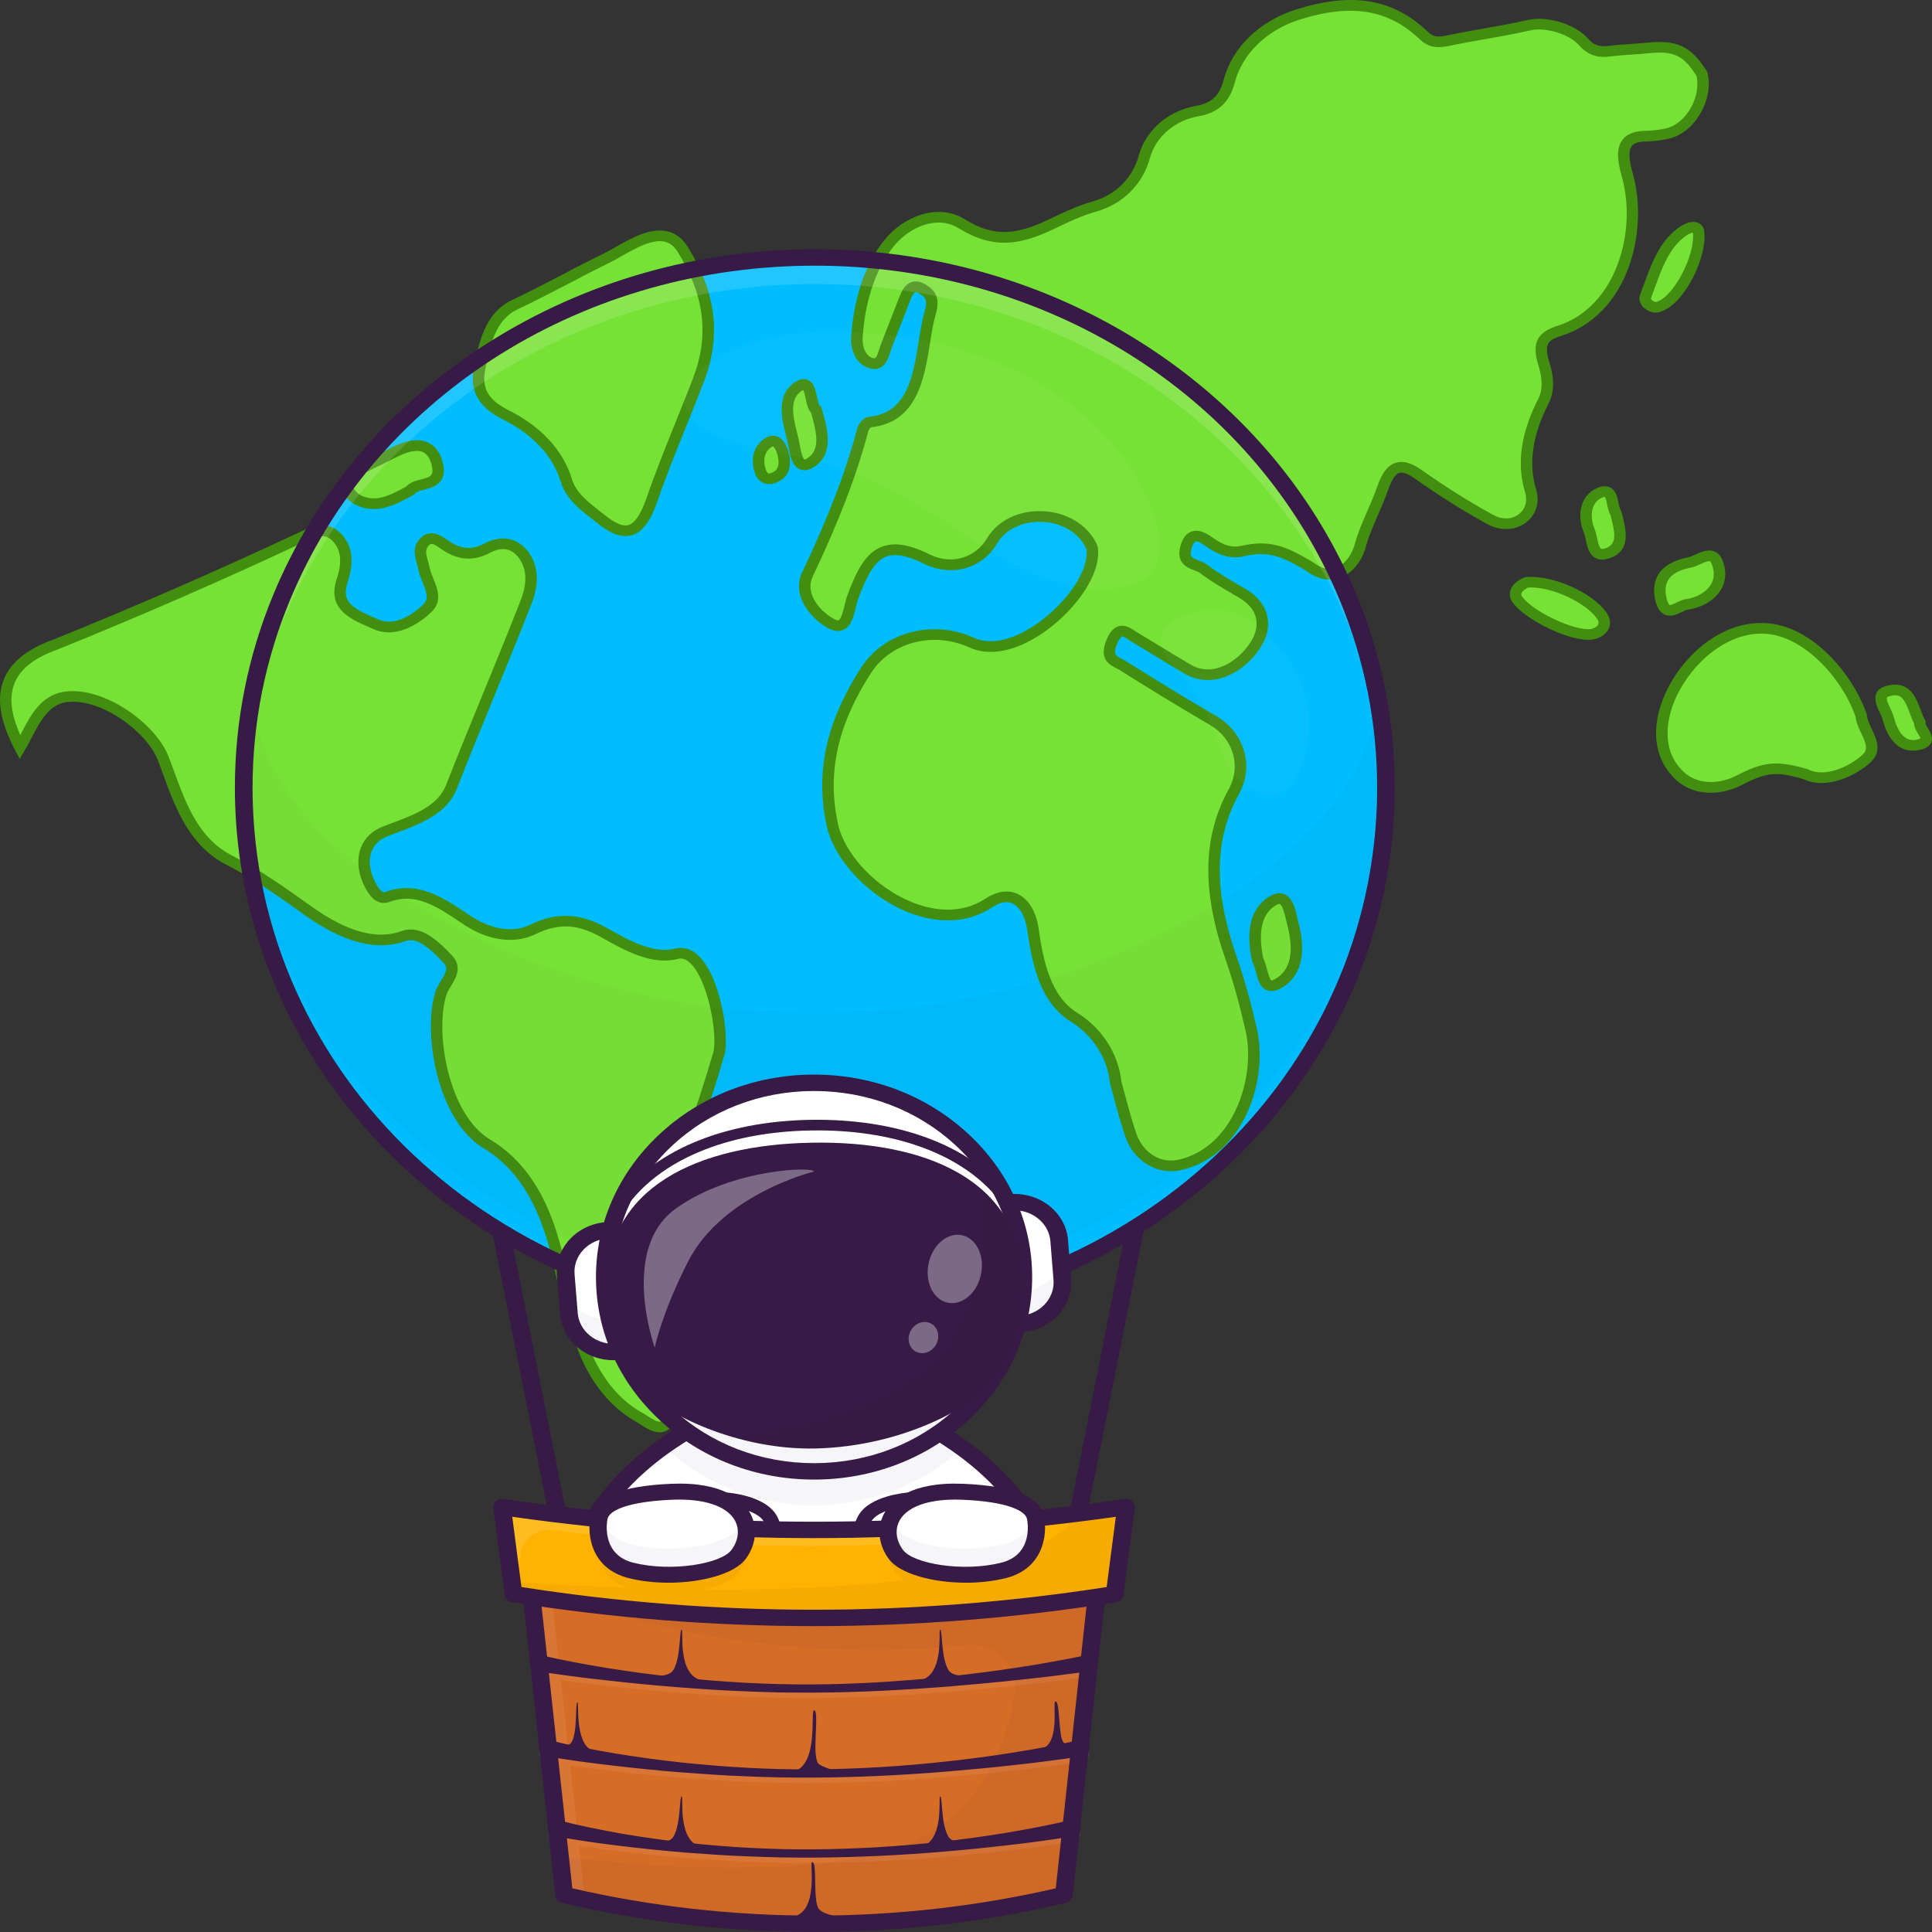 <svg width="110" height="110" viewBox="0 0 110 110" fill="none" xmlns="http://www.w3.org/2000/svg">
<rect x="0" y="0" width="110" height="110" fill="#333333" stroke="none"/>
<path d="M61.051 88.346C61.02 88.346 60.989 88.343 60.959 88.338C60.685 88.291 60.505 88.047 60.556 87.793L65.815 61.442C65.866 61.189 66.128 61.021 66.401 61.068C66.675 61.115 66.855 61.359 66.804 61.613L61.545 87.964C61.5 88.189 61.288 88.346 61.051 88.346Z" fill="#371A45"/>
<path d="M32.076 88.346C31.838 88.346 31.627 88.188 31.582 87.963L26.323 61.612C26.272 61.359 26.452 61.115 26.725 61.068C26.998 61.021 27.261 61.188 27.311 61.442L32.571 87.793C32.622 88.047 32.442 88.29 32.168 88.338C32.137 88.343 32.106 88.346 32.076 88.346Z" fill="#371A45"/>
<path d="M60.136 90.111H32.315C33.126 86.589 35.357 84.088 37.802 82.341C41.737 79.526 46.227 78.67 46.227 78.67C46.227 78.67 50.824 79.547 54.792 82.442C57.181 84.185 59.342 86.658 60.136 90.111Z" fill="white"/>
<path d="M60.759 90.579H31.694L31.824 90.014C32.72 86.123 35.482 82.846 39.814 80.539C43.06 78.81 46.002 78.236 46.125 78.213L46.226 78.193L46.328 78.213C46.451 78.236 49.393 78.81 52.639 80.539C56.97 82.846 59.733 86.123 60.629 90.014L60.759 90.579ZM32.952 89.644H59.5C58.536 86.234 56.07 83.45 52.164 81.363C49.382 79.877 46.767 79.265 46.226 79.149C45.686 79.265 43.07 79.877 40.289 81.363C36.383 83.45 33.917 86.234 32.952 89.644Z" fill="#371A45"/>
<path d="M78.911 44.85C78.911 45.154 78.907 45.46 78.898 45.763C78.378 62.015 64.025 75.041 46.394 75.041C28.766 75.041 14.411 62.015 13.891 45.763C13.881 45.459 13.878 45.154 13.878 44.85C13.878 41.031 14.641 37.38 16.034 34.018C20.666 22.833 32.264 14.856 45.892 14.664C46.058 14.66 46.226 14.66 46.394 14.66C46.562 14.66 46.733 14.66 46.901 14.664C60.531 14.857 72.124 22.835 76.754 34.018C78.147 37.38 78.911 41.032 78.911 44.85Z" fill="#00BDFF"/>
<path d="M63.522 61.62C63.371 60.13 62.475 58.733 61.142 57.909C59.431 56.851 59.042 54.535 58.805 52.872C58.613 51.532 57.705 50.489 56.296 51.414C53.061 53.538 48.368 50.306 47.447 47.208C46.644 43.892 47.492 40.992 49.305 38.173C50.564 36.216 53.212 35.627 55.338 36.593C57.843 37.732 61.75 34.209 62.157 31.909C62.203 31.646 62.234 31.291 62.134 31.082C61.12 28.967 57.647 28.831 56.486 30.794C55.734 32.065 54.18 32.527 52.792 31.84C50.24 30.577 49.437 31.631 48.569 33.957C48.289 34.706 48.286 36.062 47.285 35.486C46.302 34.92 45.459 33.79 45.97 32.715C47.216 30.092 48.376 27.308 49.12 24.482C49.169 24.298 49.367 24.048 49.505 24.034C52.672 23.726 52.34 19.934 52.961 17.821C53.18 17.076 53.013 16.735 52.495 16.44C51.966 16.139 51.721 16.481 51.516 17.004C51.173 17.883 50.837 18.766 50.488 19.641C50.309 20.09 50.244 20.773 49.706 20.699C49.075 20.613 48.751 19.9 48.788 19.252C48.894 17.396 49.423 15.324 50.64 13.823C51.561 12.686 53.34 11.864 54.753 12.737C56.508 13.821 57.875 13.711 59.795 12.795C60.602 12.41 61.469 11.994 62.323 11.755C63.764 11.352 64.794 10.274 65.158 8.914C65.545 7.557 66.722 6.579 68.189 6.32C69.113 6.157 69.71 5.682 69.98 4.647C70.46 2.805 72.027 1.414 73.915 0.823C76.723 -0.057 79.041 0.088 81.076 2.034C81.632 2.566 82.21 2.359 82.753 2.251C84.173 1.967 85.689 1.751 87.036 1.439C88.058 1.202 89.524 1.651 90.184 2.411C90.629 2.923 91.146 2.98 91.657 2.913C92.358 2.82 93.113 2.808 93.776 2.736C95.376 2.565 96.057 2.87 96.899 4.209C97.233 5.521 96.292 7.276 94.968 7.594C94.584 7.687 94.118 7.747 93.677 7.754C92.438 7.773 92.232 8.497 92.647 9.95C93.538 13.068 92.424 17.66 88.841 18.816C87.973 19.097 87.491 19.413 87.897 20.695C88.109 21.365 88.23 22.158 87.874 22.851C87.058 24.44 86.619 26.233 87.146 27.941C87.561 29.284 86.172 30.298 84.87 29.588C83.455 28.818 82.075 27.939 80.759 27.011C79.743 26.293 79.163 26.52 78.732 27.78C78.361 28.867 77.746 29.97 77.462 31.02C77.1 32.357 75.891 33.282 74.568 32.256C73.057 31.363 72.246 31.022 70.686 31.388C70.134 31.517 69.515 31.318 68.981 30.942C68.438 30.559 67.809 30.135 67.524 31.171C67.255 32.148 68.125 32.086 68.516 32.383C69.225 32.922 69.999 33.348 70.741 33.787C72.045 34.558 72.192 35.78 71.343 36.925C70.515 38.042 68.957 38.963 67.516 38.039C66.544 37.466 65.59 36.866 64.622 36.292C64.164 36.02 63.732 35.537 63.313 36.519C62.869 37.559 63.513 37.636 63.937 37.903C65.628 38.964 67.328 40.011 69.058 41.015C70.546 41.879 71.044 43.634 70.255 45.066C68.626 48.021 68.929 51.216 70.09 54.535C70.564 55.893 70.92 57.235 71.24 58.638C71.892 61.422 70.483 65.577 67.17 66.327C65.851 66.601 64.762 65.748 64.383 64.623C64.055 63.654 63.793 62.62 63.522 61.62Z" fill="#77E236"/>
<path d="M1.137 42.549C-0.244 39.909 -0.033 37.842 3.137 36.706C7.822 34.816 12.446 32.798 17 30.667C17.768 30.308 18.556 29.875 19.239 30.661C19.817 31.325 19.777 32.162 19.483 33.047C18.962 34.618 20.218 35.011 21.4 35.544C22.396 35.992 23.491 35.416 24.311 34.653C25.031 33.982 24.295 33.15 24.149 32.406C24.046 31.885 23.724 31.33 24.152 30.871C24.593 30.398 25.046 30.846 25.424 31.089C26.182 31.576 26.904 31.652 27.745 31.208C28.482 30.819 29.271 30.841 29.835 31.629C30.394 32.409 30.307 33.366 29.97 34.235C28.595 37.772 27.049 41.359 25.705 44.8C25.128 46.278 23.358 46.783 21.946 47.33C20.53 47.878 20.494 49.34 21.108 50.443C21.36 50.898 21.641 51.229 22.09 51.06C23.88 50.389 25.375 51.602 26.695 52.455C27.708 53.11 29.099 53.519 30.315 52.929C31.769 52.223 32.963 52.3 34.398 53.102C35.522 53.73 37.107 54.674 38.51 54.305C40.339 53.823 41.292 58.738 40.925 60.005C39.917 63.474 38.547 67.183 37.139 70.593C36.374 72.447 36.248 74.317 36.903 76.136C37.23 77.046 37.49 78.115 37.732 79.123C37.882 79.747 38.367 80.507 38.006 80.994C37.557 81.6 36.886 80.965 36.365 80.677C34.604 79.696 33.502 77.856 32.985 76.074C32.602 74.752 32.154 73.394 31.86 72.064C31.274 69.417 30.263 66.611 27.631 65.076C25.25 63.554 24.381 58.894 25.102 56.554C25.29 55.943 26.142 55.288 25.487 54.603C24.805 53.888 23.892 52.958 22.969 53.298C21.076 53.995 18.997 52.897 17.535 51.85C16.11 50.83 14.67 49.804 13.083 48.99C10.749 47.815 10.097 45.268 9.293 43.18C8.609 41.408 5.822 39.428 3.781 39.671C2.287 39.849 1.803 41.432 1.137 42.549Z" fill="#77E236"/>
<path d="M105.92 40.614C105.938 40.668 105.968 40.719 105.973 40.774C106.049 41.609 107.068 42.465 106.256 43.204C105.481 43.909 103.926 44.638 102.819 44.083C101.134 43.581 100.468 43.681 99.012 44.429C97.841 45.032 96.329 45.012 95.424 43.947C94.377 42.793 94.472 41.204 95.001 39.877C95.826 37.807 98.001 35.649 100.495 35.778C102.97 35.907 105.182 38.542 105.92 40.614Z" fill="#77E236"/>
<path d="M32.815 15.565C33.401 15.266 34.026 14.947 34.579 14.675C35.761 14.095 37.806 12.463 38.883 14.215C40.425 16.721 40.755 19.058 39.77 21.628C38.931 23.816 37.91 26.167 37.108 28.482C36.436 30.422 35.602 30.666 34.241 29.57C33.458 28.938 32.554 28.36 32.243 27.346C31.734 25.685 30.424 24.44 28.83 23.636C27.947 23.191 27 22.527 27.304 21.001C27.566 19.683 27.875 18.026 29.298 17.354C30.454 16.809 31.643 16.172 32.818 15.574C32.816 15.571 32.816 15.568 32.815 15.565Z" fill="#77E236"/>
<path d="M23.36 27.928C22.353 28.499 21.487 28.904 20.553 28.542C20.159 28.389 19.829 28.091 19.752 27.644C19.645 27.03 20.171 26.912 20.518 26.72C21.101 26.396 21.706 26.129 22.299 25.82C23.353 25.27 24.552 24.975 24.902 26.447C25.224 27.801 23.734 27.388 23.36 27.928Z" fill="#77E236"/>
<path d="M86.931 33.155C88.372 33.039 90.493 34.043 91.19 35.043C91.636 35.681 91.002 36.052 90.642 36.11C89.56 36.285 87.023 35.039 86.384 34.123C86.15 33.788 86.35 33.383 86.931 33.155Z" fill="#77E236"/>
<path d="M71.612 54.664C71.376 53.519 71.276 52.027 72.444 51.301C73.317 50.758 73.44 51.951 73.613 52.612C73.912 53.748 74.034 55.243 72.817 55.975C71.841 56.562 71.952 55.255 71.612 54.664Z" fill="#77E236"/>
<path d="M96.699 13.145C96.922 14.545 95.534 17.212 94.37 17.484C94.064 17.556 93.539 17.226 93.699 16.852C94.202 15.544 94.619 13.952 95.868 13.136C96.093 12.989 96.591 12.773 96.699 13.145Z" fill="#77E236"/>
<path d="M96.083 34.407C95.647 34.389 94.835 35.372 94.559 34.087C94.264 32.715 95.227 32.214 96.212 32.019C96.739 31.914 97.533 31.18 97.803 32.118C98.217 33.303 97.285 34.212 96.083 34.407Z" fill="#77E236"/>
<path d="M109.308 41.129C109.236 41.566 110.205 42.164 109.249 42.397C108.252 42.64 107.736 41.792 107.509 40.903C107.378 40.391 106.685 39.577 107.467 39.352C108.819 38.964 108.872 40.335 109.308 41.129Z" fill="#77E236"/>
<path d="M46.469 23.334C46.739 24.297 47.216 25.732 46.092 26.378C45.386 26.784 45.285 25.738 45.174 25.19C44.975 24.216 44.396 22.747 45.423 22.026C46.308 21.404 46.059 23.07 46.469 23.334Z" fill="#77E236"/>
<path d="M91.998 29.205C92.26 30.192 92.539 31.189 91.473 31.516C90.621 31.777 90.701 30.76 90.485 30.227C90.11 29.301 90.316 28.407 91.041 28.073C91.919 27.669 91.727 28.825 91.998 29.205Z" fill="#77E236"/>
<path d="M44.58 25.805C44.741 26.442 44.659 26.946 44.089 27.189C43.701 27.355 43.404 27.241 43.264 26.746C43.089 26.13 43.218 25.586 43.676 25.249C44.167 24.889 44.411 25.294 44.58 25.805Z" fill="#77E236"/>
<path d="M66.677 66.681C65.397 66.681 64.422 65.757 64.07 64.714C63.8 63.912 63.572 63.063 63.352 62.242C63.303 62.058 63.254 61.875 63.205 61.693L63.196 61.648C63.053 60.242 62.218 58.938 60.96 58.161C59.208 57.078 58.761 54.884 58.48 52.912C58.374 52.168 58.042 51.598 57.613 51.424C57.298 51.296 56.918 51.376 56.484 51.661C55.241 52.477 53.724 52.623 52.096 52.083C49.821 51.328 47.733 49.312 47.132 47.288C46.37 44.147 46.973 41.206 49.024 38.017C50.338 35.975 53.114 35.245 55.481 36.321C56.369 36.724 57.39 36.41 58.09 36.074C59.865 35.224 61.58 33.294 61.834 31.859C61.896 31.506 61.873 31.286 61.835 31.205C61.414 30.327 60.45 29.754 59.321 29.71C58.221 29.668 57.245 30.138 56.771 30.939C55.919 32.38 54.18 32.871 52.637 32.107C51.689 31.638 50.981 31.499 50.475 31.683C49.79 31.932 49.341 32.812 48.876 34.056C48.82 34.208 48.774 34.394 48.725 34.591C48.591 35.134 48.453 35.696 47.99 35.876C47.734 35.975 47.438 35.931 47.112 35.743C45.965 35.083 45.101 33.788 45.67 32.592C47.164 29.448 48.16 26.848 48.802 24.41C48.86 24.191 49.115 23.767 49.469 23.733C51.652 23.52 51.983 21.45 52.304 19.449C52.403 18.831 52.496 18.247 52.645 17.741C52.831 17.107 52.703 16.914 52.323 16.698C52.214 16.636 52.144 16.624 52.116 16.633C52.078 16.645 51.974 16.716 51.822 17.107C51.704 17.409 51.587 17.71 51.471 18.012C51.246 18.591 51.022 19.17 50.793 19.746C50.76 19.829 50.73 19.926 50.698 20.027C50.574 20.427 50.365 21.096 49.657 20.999C48.821 20.885 48.416 20.005 48.461 19.236C48.534 17.939 48.882 15.486 50.378 13.64C51.418 12.358 53.367 11.517 54.933 12.485C56.476 13.438 57.709 13.449 59.645 12.526L59.682 12.508C60.507 12.115 61.359 11.708 62.228 11.465C63.521 11.103 64.498 10.122 64.841 8.84C65.256 7.385 66.515 6.306 68.127 6.022C68.978 5.872 69.437 5.44 69.662 4.576C70.149 2.707 71.699 1.197 73.809 0.535C77.014 -0.469 79.328 -0.072 81.309 1.823C81.658 2.157 81.972 2.108 82.497 1.994C82.559 1.98 82.621 1.967 82.683 1.954C83.257 1.84 83.853 1.735 84.43 1.633C85.28 1.484 86.158 1.329 86.956 1.145C88.105 0.878 89.699 1.371 90.437 2.221C90.74 2.57 91.08 2.683 91.609 2.613C92.017 2.558 92.439 2.531 92.847 2.505C93.16 2.484 93.456 2.465 93.737 2.435C95.477 2.248 96.281 2.627 97.18 4.056L97.204 4.095L97.215 4.139C97.598 5.645 96.505 7.537 95.049 7.888C94.623 7.99 94.137 8.05 93.681 8.057C93.296 8.063 93.047 8.142 92.918 8.3C92.716 8.548 92.73 9.062 92.962 9.872C93.434 11.527 93.348 13.525 92.729 15.216C92.017 17.164 90.674 18.545 88.947 19.102C88.222 19.336 87.861 19.509 88.209 20.609C88.511 21.562 88.497 22.338 88.167 22.98C87.249 24.767 87.011 26.408 87.458 27.857C87.689 28.603 87.454 29.338 86.846 29.776C86.241 30.212 85.42 30.24 84.703 29.849C83.359 29.117 81.965 28.243 80.561 27.252C80.171 26.977 79.873 26.867 79.676 26.924C79.447 26.991 79.234 27.31 79.042 27.871C78.877 28.354 78.664 28.841 78.459 29.312C78.188 29.933 77.932 30.519 77.777 31.093C77.527 32.017 76.941 32.701 76.209 32.922C75.788 33.049 75.129 33.078 74.374 32.501C72.939 31.654 72.207 31.343 70.765 31.681C70.148 31.826 69.444 31.649 68.782 31.183C68.598 31.053 68.214 30.781 68.071 30.829C68.011 30.848 67.916 30.969 67.84 31.246C67.713 31.706 67.871 31.767 68.253 31.914C68.413 31.976 68.579 32.04 68.722 32.148C69.294 32.583 69.923 32.95 70.531 33.306C70.66 33.381 70.788 33.456 70.915 33.531C71.591 33.93 72.019 34.465 72.153 35.08C72.296 35.728 72.108 36.426 71.611 37.097C70.986 37.94 70.093 38.532 69.222 38.681C68.561 38.794 67.906 38.658 67.329 38.288C66.829 37.993 66.315 37.679 65.818 37.376C65.362 37.098 64.905 36.819 64.446 36.547C64.379 36.507 64.313 36.464 64.247 36.42C64.14 36.35 63.942 36.218 63.883 36.234C63.882 36.234 63.77 36.268 63.615 36.63C63.351 37.249 63.513 37.332 63.87 37.515C63.952 37.556 64.036 37.599 64.119 37.651C65.506 38.522 67.34 39.661 69.229 40.758C70.856 41.702 71.421 43.614 70.544 45.204C69.135 47.759 69.089 50.695 70.399 54.441C70.825 55.659 71.193 56.973 71.558 58.575C72.215 61.378 70.892 65.796 67.246 66.621C67.05 66.662 66.86 66.681 66.677 66.681ZM63.844 61.568C63.892 61.743 63.939 61.919 63.986 62.096C64.204 62.908 64.429 63.749 64.694 64.533C64.997 65.432 65.879 66.285 67.098 66.031C70.307 65.305 71.507 61.206 70.92 58.703C70.555 57.099 70.203 55.843 69.778 54.629C68.411 50.719 68.471 47.636 69.963 44.928C70.685 43.62 70.221 42.048 68.884 41.272C66.985 40.17 65.145 39.027 63.754 38.154C63.696 38.117 63.628 38.083 63.556 38.046C63.173 37.85 62.532 37.523 63.009 36.407C63.126 36.132 63.325 35.755 63.698 35.653C64.061 35.553 64.374 35.76 64.626 35.927C64.683 35.964 64.74 36.002 64.798 36.036C65.259 36.31 65.718 36.59 66.177 36.87C66.672 37.172 67.183 37.484 67.69 37.783C68.138 38.07 68.611 38.17 69.104 38.085C69.808 37.965 70.545 37.467 71.073 36.753C71.468 36.221 71.62 35.684 71.514 35.2C71.414 34.745 71.095 34.355 70.565 34.042C70.439 33.968 70.311 33.893 70.184 33.819C69.558 33.453 68.912 33.076 68.308 32.617C68.24 32.566 68.124 32.521 68.002 32.474C67.605 32.32 66.941 32.063 67.207 31.096C67.335 30.631 67.547 30.357 67.856 30.257C68.331 30.103 68.801 30.434 69.178 30.7C69.671 31.047 70.191 31.191 70.606 31.093C72.286 30.7 73.198 31.087 74.743 32L74.777 32.023C75.204 32.354 75.618 32.463 76.008 32.345C76.517 32.191 76.953 31.655 77.145 30.945C77.311 30.331 77.587 29.697 77.854 29.085C78.055 28.624 78.263 28.148 78.42 27.688C78.688 26.907 79.024 26.48 79.48 26.346C80.035 26.183 80.588 26.509 80.956 26.769C82.34 27.745 83.712 28.606 85.034 29.326C85.524 29.592 86.052 29.582 86.447 29.297C86.84 29.014 86.987 28.526 86.832 28.023C86.339 26.428 86.59 24.643 87.579 22.719C87.837 22.218 87.838 21.583 87.584 20.779C87.135 19.36 87.691 18.866 88.734 18.529C91.985 17.479 93.239 13.205 92.332 10.026C92.037 8.997 92.058 8.351 92.399 7.933C92.656 7.617 93.072 7.459 93.671 7.45C94.072 7.444 94.515 7.389 94.886 7.3C96.001 7.032 96.865 5.512 96.591 4.321C95.835 3.131 95.28 2.878 93.813 3.037C93.517 3.068 93.2 3.089 92.893 3.109C92.497 3.134 92.087 3.161 91.702 3.212C91.224 3.275 90.52 3.281 89.929 2.6C89.354 1.939 88.013 1.524 87.114 1.733C86.299 1.921 85.411 2.078 84.552 2.229C83.979 2.33 83.387 2.434 82.821 2.547C82.763 2.558 82.705 2.571 82.647 2.584C82.147 2.692 81.464 2.841 80.841 2.245C79.058 0.54 76.954 0.19 74.019 1.109C72.123 1.704 70.731 3.053 70.297 4.718C70.01 5.818 69.36 6.421 68.249 6.617C66.886 6.857 65.823 7.767 65.474 8.99C65.076 10.477 63.932 11.62 62.417 12.045C61.605 12.272 60.779 12.666 59.981 13.046L59.944 13.064C58.115 13.936 56.578 14.228 54.572 12.989C53.34 12.227 51.761 12.944 50.901 14.004C49.509 15.722 49.184 18.039 49.113 19.267C49.085 19.765 49.322 20.34 49.753 20.399C49.865 20.414 49.937 20.293 50.072 19.858C50.105 19.75 50.14 19.639 50.181 19.535C50.41 18.961 50.634 18.383 50.857 17.806C50.974 17.504 51.092 17.202 51.209 16.9C51.345 16.552 51.533 16.18 51.901 16.061C52.135 15.985 52.392 16.025 52.665 16.18C53.344 16.567 53.521 17.065 53.276 17.899C53.137 18.371 53.046 18.937 52.95 19.537C52.629 21.547 52.229 24.045 49.583 24.33C49.535 24.371 49.457 24.478 49.437 24.553C48.785 27.026 47.778 29.658 46.268 32.836C45.85 33.715 46.55 34.705 47.457 35.227C47.609 35.314 47.704 35.329 47.739 35.315C47.893 35.256 48.016 34.754 48.09 34.455C48.14 34.251 48.192 34.039 48.26 33.856C48.799 32.414 49.318 31.453 50.238 31.118C50.942 30.861 51.802 31.005 52.945 31.571C54.159 32.172 55.528 31.783 56.2 30.646C56.793 29.642 58.001 29.051 59.349 29.103C60.728 29.157 61.909 29.867 62.432 30.958C62.541 31.185 62.556 31.521 62.479 31.956C62.192 33.581 60.357 35.669 58.39 36.612C57.196 37.184 56.091 37.271 55.194 36.864C53.136 35.928 50.724 36.557 49.585 38.327C47.625 41.374 47.047 44.174 47.766 47.139C48.311 48.974 50.227 50.818 52.316 51.511C53.306 51.839 54.767 52.045 56.108 51.165C56.898 50.647 57.505 50.717 57.876 50.868C58.522 51.13 58.991 51.864 59.129 52.831C59.391 54.671 59.798 56.713 61.323 57.656C62.735 58.53 63.676 59.99 63.844 61.568Z" fill="#428E11"/>
<path d="M37.546 81.55C37.165 81.55 36.805 81.319 36.483 81.112C36.382 81.047 36.286 80.986 36.198 80.937C34.576 80.033 33.29 78.289 32.671 76.152C32.568 75.798 32.46 75.44 32.352 75.082C32.06 74.111 31.758 73.107 31.541 72.124C31.019 69.766 30.084 66.864 27.458 65.332C24.88 63.684 24.065 58.822 24.789 56.47C24.855 56.255 24.981 56.05 25.103 55.852C25.421 55.334 25.523 55.095 25.244 54.803C24.523 54.048 23.763 53.331 23.09 53.578C21.481 54.172 19.545 53.67 17.337 52.089C15.948 51.095 14.512 50.067 12.926 49.254C10.781 48.174 9.989 46.008 9.29 44.098C9.189 43.821 9.089 43.547 8.986 43.281C8.355 41.643 5.738 39.743 3.824 39.971C2.797 40.093 2.295 41.055 1.81 41.985C1.686 42.223 1.558 42.469 1.423 42.695L1.119 43.206L0.844 42.681C-0.019 41.032 -0.218 39.709 0.237 38.637C0.641 37.684 1.577 36.939 3.02 36.422C7.606 34.571 12.264 32.542 16.853 30.395L16.971 30.34C17.692 29.999 18.679 29.534 19.493 30.47C20.072 31.134 20.17 32.006 19.796 33.135C19.418 34.273 20.07 34.622 21.253 35.141C21.35 35.184 21.447 35.226 21.543 35.27C22.506 35.704 23.546 34.935 24.08 34.438C24.428 34.113 24.301 33.742 24.065 33.163C23.971 32.935 23.875 32.698 23.828 32.459C23.807 32.354 23.776 32.244 23.742 32.128C23.617 31.692 23.461 31.149 23.905 30.672C24.483 30.052 25.139 30.512 25.453 30.732C25.507 30.769 25.559 30.806 25.61 30.839C26.297 31.28 26.887 31.312 27.584 30.943C28.562 30.427 29.505 30.62 30.107 31.46C30.653 32.223 30.712 33.217 30.277 34.337C29.568 36.16 28.805 38.02 28.066 39.818C27.376 41.498 26.663 43.236 26.012 44.903C25.449 46.345 23.906 46.921 22.545 47.429C22.384 47.489 22.226 47.548 22.072 47.608C21.624 47.782 21.319 48.067 21.167 48.456C20.96 48.98 21.047 49.671 21.398 50.303C21.715 50.874 21.861 50.818 21.969 50.778C23.737 50.115 25.25 51.122 26.466 51.931C26.607 52.025 26.745 52.117 26.882 52.205C27.306 52.48 28.797 53.323 30.164 52.659C31.694 51.917 33.01 51.972 34.567 52.841L34.721 52.928C35.775 53.519 37.218 54.328 38.422 54.012C38.745 53.927 39.236 53.923 39.74 54.386C41.027 55.565 41.55 59.017 41.24 60.084C40.331 63.217 39.018 66.889 37.444 70.701C36.681 72.55 36.604 74.346 37.213 76.04C37.557 76.995 37.832 78.138 38.052 79.057C38.089 79.213 38.152 79.385 38.218 79.566C38.411 80.092 38.629 80.688 38.276 81.165C38.122 81.373 37.928 81.498 37.7 81.537C37.648 81.546 37.597 81.55 37.546 81.55ZM23.378 52.92C24.318 52.92 25.151 53.792 25.732 54.401C26.349 55.047 25.956 55.686 25.67 56.153C25.562 56.327 25.461 56.492 25.416 56.637C24.74 58.833 25.547 63.375 27.817 64.826C30.64 66.473 31.632 69.527 32.18 72.003C32.392 72.965 32.691 73.958 32.981 74.919C33.089 75.279 33.197 75.639 33.301 75.995C33.877 77.982 35.055 79.594 36.533 80.417C36.638 80.475 36.748 80.546 36.854 80.614C37.102 80.772 37.409 80.97 37.581 80.941C37.6 80.938 37.659 80.928 37.737 80.822C37.905 80.595 37.749 80.171 37.599 79.761C37.53 79.573 37.459 79.377 37.413 79.188C37.196 78.283 36.926 77.157 36.593 76.232C35.934 74.402 36.015 72.468 36.834 70.485C38.4 66.691 39.705 63.04 40.609 59.927C40.875 59.011 40.34 55.788 39.281 54.817C38.976 54.538 38.746 54.558 38.598 54.596C37.122 54.985 35.539 54.096 34.382 53.447L34.229 53.361C32.857 52.595 31.802 52.549 30.466 53.197C29.323 53.752 27.844 53.567 26.508 52.703C26.369 52.614 26.228 52.52 26.084 52.424C24.887 51.627 23.648 50.803 22.212 51.341C21.406 51.643 20.978 50.872 20.817 50.582C20.384 49.802 20.285 48.93 20.552 48.249C20.767 47.703 21.205 47.288 21.82 47.05C21.976 46.989 22.137 46.929 22.301 46.868C23.595 46.385 24.934 45.885 25.398 44.697C26.05 43.026 26.765 41.286 27.455 39.604C28.193 37.808 28.955 35.951 29.662 34.132C29.915 33.483 30.102 32.55 29.563 31.797C29.149 31.219 28.591 31.109 27.906 31.471C26.985 31.958 26.137 31.916 25.238 31.338C25.18 31.301 25.121 31.259 25.06 31.217C24.624 30.912 24.541 30.917 24.398 31.07C24.191 31.293 24.254 31.558 24.373 31.973C24.408 32.096 24.445 32.223 24.47 32.352C24.506 32.536 24.588 32.737 24.675 32.95C24.912 33.528 25.206 34.249 24.542 34.867C23.425 35.908 22.228 36.254 21.258 35.817C21.164 35.774 21.069 35.733 20.974 35.691C19.92 35.229 18.609 34.653 19.172 32.959C19.482 32.024 19.423 31.355 18.985 30.852C18.526 30.324 18.057 30.509 17.267 30.882L17.146 30.939C12.546 33.09 7.877 35.124 3.267 36.984C1.971 37.449 1.182 38.061 0.844 38.86C0.51 39.648 0.611 40.63 1.155 41.851C1.177 41.809 1.199 41.766 1.222 41.723C1.756 40.698 2.362 39.535 3.74 39.372C5.981 39.105 8.885 41.223 9.6 43.079C9.704 43.348 9.805 43.624 9.908 43.905C10.6 45.799 11.317 47.757 13.239 48.725C14.871 49.561 16.327 50.604 17.735 51.612C19.748 53.053 21.468 53.526 22.849 53.017C23.029 52.95 23.205 52.92 23.378 52.92Z" fill="#428E11"/>
<path d="M97.398 45.135C96.586 45.135 95.774 44.849 95.168 44.136C94.194 43.062 94.02 41.468 94.695 39.772C95.587 37.533 97.871 35.339 100.514 35.476C103.268 35.619 105.514 38.511 106.23 40.519L106.231 40.523C106.235 40.534 106.24 40.545 106.245 40.556C106.264 40.603 106.291 40.668 106.298 40.749C106.32 40.986 106.443 41.244 106.573 41.517C106.843 42.084 107.178 42.789 106.484 43.421C105.711 44.125 104.004 44.996 102.692 44.363C101.081 43.887 100.52 44 99.171 44.695C98.642 44.967 98.02 45.135 97.398 45.135ZM100.285 36.076C98.061 36.076 96.075 38.057 95.308 39.982C95.028 40.685 94.503 42.46 95.674 43.753C96.513 44.739 97.874 44.669 98.855 44.165C100.339 43.402 101.093 43.251 102.92 43.794L102.975 43.816C103.928 44.295 105.334 43.62 106.028 42.988C106.382 42.666 106.246 42.33 105.976 41.762C105.83 41.456 105.679 41.138 105.648 40.8C105.647 40.798 105.641 40.786 105.635 40.774C105.626 40.752 105.617 40.73 105.61 40.709C104.848 38.571 102.669 36.195 100.478 36.081C100.413 36.078 100.349 36.076 100.285 36.076Z" fill="#428E11"/>
<path d="M35.608 30.523C35.145 30.523 34.634 30.288 34.027 29.798C33.919 29.711 33.807 29.624 33.696 29.537C32.972 28.973 32.223 28.389 31.929 27.429C31.364 25.586 29.847 24.494 28.674 23.902C27.71 23.416 26.646 22.64 26.982 20.946L26.994 20.887C27.266 19.518 27.605 17.813 29.15 17.084C29.957 16.703 30.797 16.269 31.61 15.849C31.885 15.707 32.16 15.565 32.435 15.424L32.432 15.414L32.852 15.2C33.383 14.929 33.932 14.65 34.426 14.407C34.612 14.316 34.828 14.193 35.056 14.063C35.935 13.563 37.029 12.941 38.01 13.174C38.483 13.287 38.872 13.586 39.166 14.064C40.784 16.695 41.074 19.13 40.077 21.73C39.772 22.526 39.45 23.324 39.11 24.17C38.528 25.613 37.927 27.106 37.418 28.575C37.023 29.716 36.553 30.322 35.939 30.481C35.831 30.509 35.721 30.523 35.608 30.523ZM33.197 15.716L33.197 15.717L32.974 15.84C32.627 16.017 32.277 16.198 31.927 16.379C31.11 16.802 30.264 17.239 29.446 17.625C28.188 18.218 27.882 19.759 27.636 20.998L27.624 21.057C27.381 22.284 27.992 22.869 28.985 23.37C30.268 24.017 31.929 25.218 32.557 27.264C32.796 28.045 33.437 28.545 34.115 29.073C34.23 29.162 34.343 29.251 34.455 29.341C35.022 29.797 35.449 29.98 35.764 29.898C36.136 29.801 36.484 29.294 36.797 28.389C37.31 26.907 37.914 25.408 38.498 23.958C38.838 23.114 39.158 22.318 39.462 21.527C40.39 19.106 40.116 16.831 38.6 14.365C38.394 14.03 38.148 13.833 37.848 13.761C37.135 13.591 36.172 14.14 35.398 14.58C35.16 14.715 34.936 14.843 34.732 14.943C34.251 15.179 33.716 15.451 33.197 15.716Z" fill="#428E11"/>
<path d="M21.275 28.981C20.997 28.981 20.715 28.933 20.427 28.821C19.881 28.609 19.517 28.198 19.429 27.692C19.302 26.963 19.854 26.7 20.183 26.543C20.241 26.515 20.298 26.488 20.351 26.459C20.698 26.267 21.054 26.093 21.4 25.924C21.643 25.805 21.895 25.682 22.139 25.555C23.064 25.073 23.78 24.949 24.329 25.177C24.775 25.362 25.075 25.767 25.221 26.381C25.494 27.532 24.648 27.751 24.142 27.882C23.925 27.938 23.701 27.996 23.635 28.091L23.595 28.15L23.53 28.186C22.785 28.609 22.046 28.981 21.275 28.981ZM23.738 25.672C23.412 25.672 22.984 25.81 22.459 26.084C22.207 26.215 21.951 26.34 21.703 26.461C21.366 26.626 21.017 26.796 20.685 26.98C20.621 27.015 20.552 27.049 20.481 27.082C20.134 27.248 20.026 27.324 20.074 27.595C20.144 27.998 20.483 28.186 20.679 28.262C21.402 28.542 22.078 28.294 23.135 27.7C23.341 27.459 23.672 27.374 23.966 27.298C24.486 27.163 24.723 27.102 24.583 26.512C24.484 26.095 24.309 25.832 24.062 25.73C23.969 25.692 23.861 25.672 23.738 25.672Z" fill="#428E11"/>
<path d="M90.43 36.429C89.114 36.429 86.746 35.2 86.11 34.288C85.962 34.077 85.924 33.832 86.001 33.599C86.101 33.296 86.387 33.039 86.805 32.876L86.853 32.858L86.903 32.853C88.407 32.733 90.666 33.735 91.464 34.878C91.741 35.275 91.688 35.595 91.595 35.794C91.43 36.145 91.025 36.356 90.698 36.409C90.615 36.422 90.525 36.429 90.43 36.429ZM87.012 33.453C86.806 33.541 86.663 33.661 86.624 33.777C86.604 33.839 86.615 33.896 86.658 33.959C87.256 34.815 89.679 35.958 90.586 35.811C90.736 35.787 90.935 35.681 90.996 35.551C91.012 35.517 91.06 35.414 90.916 35.207C90.321 34.355 88.378 33.371 87.012 33.453Z" fill="#428E11"/>
<path d="M72.394 56.427C72.308 56.427 72.225 56.413 72.145 56.383C71.744 56.235 71.626 55.791 71.513 55.361C71.459 55.156 71.403 54.943 71.324 54.806L71.301 54.766L71.291 54.721C71.153 54.048 70.731 52.001 72.262 51.049C72.567 50.858 72.852 50.811 73.107 50.907C73.596 51.092 73.739 51.716 73.865 52.267C73.887 52.363 73.908 52.456 73.93 52.54C74.517 54.771 73.745 55.778 72.994 56.23C72.775 56.362 72.576 56.427 72.394 56.427ZM71.924 54.565C72.026 54.76 72.088 54.992 72.147 55.217C72.195 55.4 72.296 55.781 72.386 55.82C72.386 55.82 72.456 55.831 72.639 55.721C73.473 55.219 73.694 54.197 73.296 52.683C73.273 52.594 73.25 52.495 73.227 52.392C73.163 52.113 73.03 51.532 72.862 51.469C72.83 51.457 72.745 51.478 72.625 51.552C71.844 52.038 71.614 53.024 71.924 54.565Z" fill="#428E11"/>
<path d="M94.279 17.797C94.021 17.797 93.74 17.677 93.549 17.475C93.345 17.258 93.289 16.99 93.396 16.739C93.464 16.562 93.534 16.369 93.606 16.172C94.036 14.987 94.524 13.643 95.681 12.887C95.809 12.804 96.256 12.541 96.64 12.671C96.825 12.733 96.958 12.873 97.014 13.065L97.022 13.1C97.26 14.593 95.862 17.447 94.45 17.777C94.395 17.791 94.338 17.797 94.279 17.797ZM96.384 13.244C96.312 13.255 96.179 13.304 96.057 13.384C95.076 14.024 94.643 15.215 94.225 16.366C94.152 16.566 94.081 16.763 94.007 16.954C93.997 16.98 93.983 17.012 94.038 17.073C94.118 17.16 94.249 17.198 94.291 17.191C95.258 16.964 96.541 14.526 96.384 13.244Z" fill="#428E11"/>
<path d="M95.081 35.053C94.983 35.053 94.883 35.035 94.784 34.992C94.514 34.874 94.335 34.597 94.239 34.146C94.047 33.251 94.221 32.104 96.144 31.723C96.243 31.703 96.386 31.639 96.523 31.576C96.848 31.43 97.252 31.247 97.625 31.405C97.858 31.504 98.023 31.715 98.116 32.032C98.313 32.602 98.254 33.157 97.944 33.635C97.585 34.188 96.927 34.578 96.139 34.706L96.104 34.712L96.071 34.711C96.019 34.715 95.879 34.785 95.787 34.831C95.59 34.929 95.341 35.053 95.081 35.053ZM97.309 31.949C97.19 31.949 96.956 32.055 96.809 32.122C96.636 32.2 96.457 32.281 96.28 32.316C95.107 32.548 94.675 33.077 94.879 34.028C94.958 34.395 95.062 34.444 95.063 34.444C95.126 34.472 95.364 34.354 95.479 34.297C95.663 34.205 95.854 34.11 96.053 34.105C96.635 34.004 97.131 33.713 97.384 33.322C97.595 32.997 97.632 32.613 97.492 32.212L97.487 32.197C97.443 32.042 97.388 31.971 97.354 31.956C97.342 31.951 97.327 31.949 97.309 31.949Z" fill="#428E11"/>
<path d="M108.914 42.742C108.664 42.742 108.43 42.682 108.215 42.563C107.62 42.231 107.33 41.515 107.191 40.973C107.164 40.866 107.099 40.727 107.03 40.58C106.86 40.219 106.669 39.81 106.843 39.458C106.936 39.269 107.113 39.136 107.371 39.062C108.707 38.679 109.095 39.719 109.351 40.407C109.431 40.622 109.507 40.825 109.599 40.992L109.645 41.076L109.631 41.175C109.623 41.229 109.724 41.396 109.778 41.486C109.914 41.711 110.084 41.991 109.953 42.279C109.863 42.476 109.66 42.61 109.332 42.69C109.189 42.725 109.049 42.742 108.914 42.742ZM107.9 39.586C107.803 39.586 107.693 39.604 107.564 39.641C107.496 39.661 107.448 39.687 107.437 39.71C107.384 39.817 107.537 40.143 107.629 40.338C107.706 40.503 107.786 40.674 107.827 40.832C107.982 41.439 108.239 41.869 108.551 42.042C108.728 42.141 108.929 42.161 109.167 42.103C109.269 42.078 109.321 42.054 109.344 42.04C109.328 41.979 109.255 41.858 109.209 41.782C109.102 41.605 108.982 41.408 108.978 41.192C108.884 41.006 108.808 40.803 108.735 40.605C108.478 39.917 108.309 39.586 107.9 39.586Z" fill="#428E11"/>
<path d="M45.803 26.772C45.697 26.772 45.609 26.749 45.54 26.72C45.091 26.532 44.978 25.921 44.888 25.429C44.876 25.364 44.865 25.303 44.853 25.246C44.823 25.099 44.784 24.941 44.744 24.776C44.51 23.821 44.19 22.513 45.226 21.784C45.494 21.596 45.741 21.541 45.962 21.619C46.337 21.752 46.427 22.178 46.514 22.591C46.548 22.756 46.607 23.032 46.666 23.093L46.764 23.157L46.785 23.258L46.827 23.406C47.11 24.4 47.537 25.904 46.264 26.636C46.087 26.738 45.931 26.772 45.803 26.772ZM45.729 22.203C45.705 22.214 45.67 22.233 45.62 22.267C44.92 22.76 45.165 23.759 45.381 24.642C45.423 24.814 45.464 24.98 45.495 25.134C45.507 25.193 45.519 25.258 45.532 25.327C45.571 25.538 45.674 26.1 45.809 26.168C45.808 26.167 45.845 26.165 45.921 26.121C46.718 25.662 46.517 24.69 46.196 23.561L46.178 23.496C46.001 23.311 45.939 23.017 45.874 22.707C45.842 22.561 45.788 22.303 45.729 22.203Z" fill="#428E11"/>
<path d="M91.222 31.861C91.081 31.861 90.952 31.829 90.836 31.767C90.469 31.569 90.374 31.132 90.29 30.747C90.256 30.591 90.224 30.443 90.179 30.334C89.737 29.241 90.031 28.2 90.896 27.802C91.187 27.668 91.442 27.65 91.654 27.747C92.003 27.909 92.084 28.298 92.154 28.642C92.184 28.788 92.222 28.971 92.27 29.037L92.301 29.081L92.325 29.17C92.588 30.16 92.915 31.393 91.575 31.804C91.45 31.841 91.332 31.861 91.222 31.861ZM91.361 28.289C91.361 28.291 91.309 28.288 91.186 28.345C90.633 28.599 90.47 29.329 90.79 30.12C90.853 30.275 90.892 30.454 90.93 30.627C90.978 30.848 91.051 31.182 91.164 31.243C91.2 31.262 91.275 31.257 91.37 31.228C92.059 31.017 91.994 30.458 91.692 29.321C91.596 29.16 91.554 28.954 91.513 28.756C91.483 28.609 91.427 28.337 91.361 28.289Z" fill="#428E11"/>
<path d="M43.784 27.563C43.65 27.563 43.542 27.533 43.462 27.498C43.217 27.391 43.044 27.164 42.948 26.823C42.735 26.073 42.927 25.413 43.474 25.011C43.726 24.826 43.973 24.767 44.208 24.835C44.593 24.946 44.775 25.364 44.892 25.716L44.898 25.736C45.116 26.599 44.89 27.181 44.226 27.465C44.057 27.537 43.909 27.563 43.784 27.563ZM44.014 25.414C44.014 25.415 43.97 25.42 43.879 25.487C43.422 25.822 43.495 26.372 43.58 26.669C43.63 26.846 43.696 26.93 43.742 26.95C43.782 26.967 43.859 26.954 43.953 26.914C44.207 26.805 44.443 26.598 44.265 25.884C44.126 25.47 44.022 25.417 44.014 25.414Z" fill="#428E11"/>
<g opacity="0.6">
<g opacity="0.6">
<g opacity="0.6">
<path opacity="0.6" d="M13.892 45.491C13.999 41.99 14.747 38.638 16.034 35.533C20.666 24.348 32.263 16.371 45.891 16.179C46.057 16.175 46.226 16.175 46.394 16.175C46.562 16.175 46.732 16.175 46.9 16.179C60.53 16.372 72.124 24.35 76.754 35.533C78.04 38.638 78.788 41.99 78.895 45.491C78.896 45.48 78.896 45.47 78.897 45.46C78.906 45.157 78.91 44.852 78.91 44.547C78.91 40.729 78.147 37.078 76.754 33.715C72.123 22.532 60.53 14.555 46.9 14.361C46.731 14.357 46.562 14.357 46.393 14.357C46.225 14.357 46.057 14.357 45.891 14.361C32.263 14.553 20.666 22.53 16.033 33.715C14.64 37.078 13.877 40.729 13.877 44.547C13.877 44.852 13.88 45.157 13.89 45.46C13.891 45.47 13.892 45.48 13.892 45.491Z" fill="white"/>
</g>
</g>
</g>
<g opacity="0.3">
<g opacity="0.3">
<path opacity="0.3" d="M13.925 45.011C14.862 60.905 29.042 73.526 46.394 73.526C63.748 73.526 77.926 60.905 78.863 45.011C78.878 45.261 78.89 45.511 78.898 45.763C78.844 44.066 78.639 42.407 78.296 40.79C77.192 45.989 72.43 49.898 66.908 52.754C54.178 59.339 38.609 59.339 25.879 52.754C20.358 49.898 15.595 45.989 14.491 40.79C14.148 42.407 13.943 44.066 13.89 45.763C13.898 45.511 13.911 45.261 13.925 45.011Z" fill="#17172B"/>
</g>
</g>
<path d="M46.394 75.508C37.748 75.508 29.574 72.427 23.376 66.831C17.191 61.247 13.644 53.77 13.388 45.776C13.378 45.485 13.374 45.182 13.374 44.849C13.374 41.058 14.111 37.357 15.564 33.85C17.904 28.202 21.961 23.356 27.298 19.837C32.752 16.241 39.179 14.291 45.884 14.196C46.216 14.189 46.568 14.189 46.912 14.196C53.614 14.291 60.04 16.243 65.494 19.838C70.829 23.357 74.885 28.202 77.224 33.85C78.677 37.357 79.414 41.058 79.414 44.849C79.414 45.181 79.409 45.485 79.4 45.776C79.145 53.769 75.598 61.247 69.413 66.831C63.215 72.427 55.041 75.508 46.394 75.508ZM46.383 15.127C46.222 15.127 46.062 15.127 45.903 15.13C32.759 15.315 21.221 22.795 16.503 34.185C15.095 37.585 14.38 41.173 14.38 44.849C14.38 45.172 14.385 45.467 14.394 45.749C14.911 61.912 28.967 74.574 46.394 74.574C63.822 74.574 77.878 61.912 78.395 45.749C78.404 45.467 78.408 45.172 78.408 44.849C78.408 41.173 77.694 37.585 76.285 34.185C71.57 22.797 60.033 15.317 46.893 15.13C46.721 15.127 46.551 15.128 46.383 15.127Z" fill="#371A45"/>
<path d="M58.134 75.376C58.001 75.385 57.884 75.292 57.874 75.168L57.353 68.695C57.343 68.57 57.444 68.462 57.577 68.453C58.98 68.356 60.202 69.332 60.306 70.635L60.484 72.842C60.589 74.144 59.537 75.278 58.134 75.376Z" fill="white"/>
<path d="M58.116 75.46C57.943 75.46 57.797 75.336 57.784 75.174L57.263 68.7C57.249 68.53 57.388 68.382 57.571 68.369C59.021 68.266 60.288 69.282 60.397 70.628L60.575 72.835C60.683 74.181 59.591 75.359 58.141 75.459C58.133 75.46 58.124 75.46 58.116 75.46ZM57.769 68.53C57.707 68.53 57.646 68.532 57.584 68.536C57.5 68.542 57.437 68.61 57.443 68.687L57.964 75.161C57.97 75.238 58.045 75.296 58.127 75.291C59.478 75.197 60.495 74.101 60.394 72.847L60.216 70.64C60.12 69.444 59.041 68.53 57.769 68.53Z" fill="#371A45"/>
<g opacity="0.35">
<g opacity="0.35">
<path opacity="0.35" d="M60.401 71.806L60.484 72.841C60.589 74.143 59.537 75.278 58.134 75.376C58.001 75.385 57.884 75.291 57.874 75.167L57.735 73.446C57.779 73.522 57.868 73.57 57.966 73.564L58.131 73.553C59.24 73.476 60.13 72.751 60.401 71.806Z" fill="#371A45"/>
</g>
</g>
<path d="M58.116 75.843C57.73 75.843 57.401 75.566 57.372 75.203L56.852 68.729C56.821 68.348 57.13 68.016 57.539 67.987C59.217 67.87 60.683 69.043 60.808 70.6L60.986 72.807C61.111 74.364 59.849 75.725 58.172 75.842H58.172C58.153 75.843 58.134 75.843 58.116 75.843ZM57.875 68.915L58.355 74.876C59.347 74.688 60.059 73.838 59.982 72.876L59.805 70.669C59.727 69.707 58.886 68.965 57.875 68.915Z" fill="#371A45"/>
<path d="M34.563 70.049C34.697 70.04 34.813 70.133 34.823 70.257L35.344 76.73C35.354 76.854 35.254 76.962 35.12 76.972C33.717 77.069 32.496 76.092 32.391 74.79L32.213 72.582C32.108 71.281 33.161 70.146 34.563 70.049Z" fill="white"/>
<path d="M34.926 77.062C34.295 77.062 33.692 76.854 33.209 76.469C32.676 76.042 32.353 75.448 32.3 74.796L32.123 72.588C32.07 71.936 32.294 71.304 32.754 70.809C33.214 70.313 33.853 70.013 34.556 69.965C34.644 69.958 34.731 69.985 34.798 70.038C34.866 70.092 34.907 70.167 34.913 70.25L35.434 76.723C35.44 76.805 35.412 76.885 35.354 76.948C35.296 77.01 35.215 77.048 35.127 77.054C35.06 77.06 34.992 77.062 34.926 77.062ZM34.581 70.132C34.578 70.132 34.574 70.132 34.57 70.132C33.916 70.178 33.319 70.457 32.891 70.918C32.463 71.38 32.254 71.969 32.303 72.576L32.481 74.783C32.53 75.391 32.831 75.944 33.328 76.342C33.825 76.739 34.46 76.932 35.113 76.888C35.154 76.885 35.191 76.868 35.217 76.839C35.244 76.81 35.257 76.773 35.254 76.736L34.733 70.263C34.73 70.225 34.712 70.191 34.681 70.166C34.653 70.144 34.618 70.132 34.581 70.132Z" fill="#371A45"/>
<g opacity="0.35">
<g opacity="0.35">
<path opacity="0.35" d="M35.2 74.934L35.344 76.73C35.354 76.854 35.253 76.962 35.12 76.971C34.383 77.022 33.696 76.777 33.195 76.344C32.742 75.953 32.441 75.408 32.391 74.79L32.316 73.86C32.78 74.648 33.713 75.155 34.741 75.084L34.996 75.067C35.088 75.06 35.163 75.007 35.2 74.934Z" fill="#371A45"/>
</g>
</g>
<path d="M34.925 77.445C34.196 77.445 33.499 77.205 32.94 76.759C32.323 76.266 31.95 75.579 31.889 74.825L31.711 72.617C31.651 71.863 31.91 71.132 32.442 70.559C32.973 69.986 33.713 69.639 34.525 69.582C34.723 69.569 34.916 69.627 35.067 69.748C35.218 69.869 35.309 70.037 35.325 70.221L35.845 76.695C35.86 76.879 35.797 77.058 35.667 77.198C35.537 77.338 35.355 77.423 35.157 77.437C35.079 77.442 35.002 77.445 34.925 77.445ZM34.342 70.547C33.9 70.63 33.503 70.846 33.204 71.168C32.848 71.552 32.674 72.042 32.714 72.547L32.892 74.755C32.933 75.26 33.183 75.721 33.596 76.051C33.944 76.329 34.371 76.487 34.821 76.508L34.342 70.547Z" fill="#371A45"/>
<g opacity="0.35">
<g opacity="0.35">
<path opacity="0.35" d="M54.792 82.442C52.645 84.444 49.676 85.687 46.392 85.698C43.024 85.709 39.977 84.421 37.802 82.341C41.737 79.526 46.227 78.67 46.227 78.67C46.227 78.67 50.824 79.547 54.792 82.442Z" fill="#371A45"/>
</g>
</g>
<path d="M46.35 83.774C52.93 83.774 58.264 78.822 58.264 72.712C58.264 66.603 52.93 61.65 46.35 61.65C39.77 61.65 34.435 66.603 34.435 72.712C34.435 78.822 39.77 83.774 46.35 83.774Z" fill="white"/>
<path d="M46.349 83.858C43.158 83.858 40.157 82.71 37.891 80.621C35.616 78.524 34.356 75.729 34.345 72.752C34.333 69.775 35.572 66.972 37.831 64.859C40.09 62.746 43.1 61.577 46.307 61.566C46.322 61.566 46.337 61.566 46.351 61.566C49.541 61.566 52.543 62.715 54.809 64.803C57.084 66.9 58.344 69.695 58.355 72.672C58.367 75.649 57.128 78.453 54.869 80.565C52.61 82.678 49.599 83.847 46.393 83.858C46.378 83.858 46.363 83.858 46.349 83.858ZM46.351 61.734C46.337 61.734 46.322 61.734 46.307 61.734C43.149 61.744 40.184 62.896 37.959 64.977C35.733 67.058 34.514 69.819 34.525 72.751C34.536 75.683 35.777 78.436 38.018 80.502C40.249 82.559 43.206 83.69 46.348 83.69C46.363 83.69 46.377 83.69 46.392 83.69C49.55 83.679 52.515 82.528 54.741 80.447C56.966 78.366 58.186 75.605 58.174 72.673C58.163 69.741 56.922 66.988 54.681 64.922C52.45 62.865 49.493 61.734 46.351 61.734Z" fill="#371A45"/>
<g opacity="0.35">
<g opacity="0.35">
<path opacity="0.35" d="M58.145 71.141C58.222 71.641 58.263 72.152 58.265 72.672C58.288 78.781 52.973 83.751 46.393 83.774C39.813 83.795 34.459 78.86 34.435 72.751C34.434 72.575 34.438 72.4 34.447 72.227C35.27 77.609 40.263 81.738 46.284 81.718C52.675 81.697 57.871 77.008 58.145 71.141Z" fill="#371A45"/>
</g>
</g>
<path d="M46.348 84.241C43.049 84.241 39.944 83.053 37.601 80.893C35.247 78.724 33.944 75.833 33.932 72.753C33.92 69.674 35.201 66.774 37.538 64.589C39.875 62.404 42.989 61.194 46.306 61.183C46.321 61.183 46.336 61.183 46.351 61.183C49.651 61.183 52.756 62.371 55.099 64.531C57.453 66.7 58.756 69.591 58.767 72.671C58.779 75.75 57.499 78.65 55.162 80.835C52.825 83.02 49.711 84.23 46.394 84.241C46.379 84.241 46.364 84.241 46.348 84.241ZM46.351 62.117C46.337 62.117 46.323 62.117 46.309 62.117C43.261 62.127 40.399 63.238 38.252 65.247C36.104 67.255 34.927 69.919 34.938 72.749C34.949 75.579 36.146 78.236 38.31 80.23C40.463 82.215 43.317 83.307 46.349 83.307C46.363 83.307 46.377 83.307 46.391 83.307C49.439 83.297 52.3 82.185 54.448 80.177C56.596 78.168 57.773 75.504 57.762 72.674C57.751 69.844 56.554 67.187 54.39 65.193C52.237 63.209 49.384 62.117 46.351 62.117Z" fill="#371A45"/>
<path d="M58.228 72.957C58.271 75.121 57.555 77.144 56.294 78.829C55.349 80.092 51.404 82.342 46.48 82.469C41.914 82.586 37.714 80.397 36.718 79.168C35.391 77.528 34.594 75.531 34.55 73.367C34.435 67.64 39.687 65.174 46.226 65.06C52.764 64.947 58.112 67.229 58.228 72.957Z" fill="#371A45"/>
<g opacity="0.7">
<g opacity="0.7">
<path opacity="0.7" d="M55.871 72.475C56.057 71.408 55.533 70.441 54.7 70.316C53.867 70.19 53.04 70.954 52.854 72.021C52.668 73.089 53.192 74.055 54.025 74.181C54.858 74.306 55.684 73.542 55.871 72.475Z" fill="white"/>
</g>
</g>
<g opacity="0.7">
<g opacity="0.7">
<path opacity="0.7" d="M53.37 76.383C53.527 75.909 53.3 75.423 52.861 75.297C52.423 75.172 51.94 75.454 51.783 75.929C51.625 76.403 51.853 76.889 52.291 77.015C52.729 77.14 53.212 76.858 53.37 76.383Z" fill="white"/>
</g>
</g>
<g opacity="0.35">
<g opacity="0.35">
<path opacity="0.35" d="M55.818 67.653C57.291 68.91 58.181 70.656 58.227 72.956C58.271 75.121 57.554 77.143 56.294 78.828C55.349 80.091 51.404 82.342 46.48 82.469C44.741 82.514 43.056 82.224 41.58 81.78C47.629 81.504 52.434 78.743 53.606 77.176C55.206 75.037 56.115 72.47 56.059 69.724C56.045 68.99 55.962 68.3 55.818 67.653Z" fill="#111A28"/>
</g>
</g>
<path d="M35.344 68.922C35.272 68.922 35.201 68.901 35.14 68.856C35.004 68.755 34.978 68.574 35.078 68.444C37.115 65.553 41.143 63.846 46.13 63.759C51.084 63.676 55.18 65.188 57.363 67.914C57.454 68.021 57.459 68.174 57.367 68.286C57.26 68.418 57.06 68.445 56.916 68.348C56.912 68.345 56.907 68.341 56.903 68.338L56.87 68.314L56.844 68.282C54.79 65.71 50.888 64.277 46.142 64.365C41.37 64.447 37.534 66.058 35.618 68.783L35.59 68.817C35.527 68.887 35.436 68.922 35.344 68.922Z" fill="#371A45"/>
<g opacity="0.7">
<g opacity="0.7">
<path opacity="0.7" d="M37.278 76.728C37.278 76.728 35.254 71.111 38.488 68.803C41.722 66.495 46.441 66.422 46.336 66.705C46.336 66.705 41.136 67.969 39.169 71.839C37.653 74.823 37.278 76.728 37.278 76.728Z" fill="white"/>
</g>
</g>
<path d="M41.341 85.356C41.341 85.356 43.264 85.497 43.836 86.43C44.235 87.081 44.251 88.224 44.251 88.224L41.162 87.597L41.341 85.356Z" fill="white"/>
<path d="M44.666 88.696L40.729 87.897L40.964 84.948L41.372 84.978C41.592 84.994 43.531 85.167 44.19 86.243C44.636 86.971 44.658 88.169 44.659 88.219L44.666 88.696ZM41.595 87.297L43.806 87.746C43.76 87.377 43.664 86.915 43.482 86.617C43.186 86.135 42.302 85.888 41.715 85.786L41.595 87.297Z" fill="#371A45"/>
<path d="M51.75 85.356C51.75 85.356 49.826 85.497 49.255 86.43C48.855 87.081 48.84 88.224 48.84 88.224L51.929 87.597L51.75 85.356Z" fill="white"/>
<path d="M48.425 88.696L48.432 88.219C48.433 88.169 48.454 86.97 48.9 86.243C49.56 85.167 51.499 84.994 51.718 84.978L52.127 84.948L52.362 87.897L48.425 88.696ZM51.376 85.786C50.782 85.887 49.907 86.132 49.609 86.618C49.426 86.917 49.331 87.378 49.285 87.746L51.496 87.298L51.376 85.786Z" fill="#371A45"/>
<path d="M62.8 87.495L62.603 89.294L60.576 107.886C51.24 110.089 41.458 110.089 32.121 107.886L31.881 105.681L29.898 87.495C35.349 88.287 40.849 88.683 46.348 88.683C51.849 88.683 57.349 88.288 62.8 87.495Z" fill="#D66D27"/>
<g opacity="0.5">
<g opacity="0.5">
<g opacity="0.5">
<path opacity="0.5" d="M61.814 94.55L61.803 94.553C59.277 95.077 56.691 95.465 54.105 95.742C52.811 95.889 51.512 95.986 50.212 96.073C49.562 96.111 48.912 96.147 48.261 96.164C47.935 96.174 47.61 96.189 47.284 96.194L46.308 96.207C43.704 96.223 41.099 96.072 38.511 95.797C36.269 95.559 34.026 95.225 31.833 94.77L31.058 87.657C30.671 87.605 30.284 87.551 29.898 87.495L30.666 94.542C30.441 94.558 30.248 94.712 30.209 94.927C30.163 95.181 30.347 95.421 30.62 95.464C30.67 95.472 30.719 95.478 30.769 95.486L31.193 99.375C30.953 99.373 30.739 99.53 30.694 99.757C30.643 100.011 30.824 100.255 31.098 100.301C31.165 100.313 31.231 100.323 31.297 100.334L31.689 103.929C31.461 103.936 31.26 104.086 31.213 104.303C31.158 104.556 31.334 104.803 31.607 104.854C31.67 104.866 31.731 104.876 31.794 104.887L31.881 105.682L32.121 107.887C36.975 109.032 41.95 109.58 46.92 109.535C42.331 109.493 37.746 108.944 33.264 107.887L33.023 105.682L32.957 105.077C33.121 105.103 33.285 105.13 33.45 105.155C34.062 105.244 34.673 105.327 35.287 105.397C36.512 105.55 37.739 105.674 38.968 105.777C40.197 105.869 41.427 105.96 42.659 106C43.275 106.031 43.891 106.04 44.507 106.059C45.124 106.061 45.74 106.074 46.356 106.067C48.822 106.055 51.286 105.934 53.741 105.727C54.969 105.622 56.196 105.503 57.42 105.357C58.649 105.221 59.862 105.05 61.099 104.857C61.113 104.855 61.129 104.852 61.143 104.848C61.412 104.783 61.574 104.527 61.503 104.278C61.432 104.028 61.157 103.878 60.888 103.944L60.878 103.946C59.713 104.23 58.504 104.446 57.305 104.654C56.101 104.852 54.891 105.02 53.676 105.154C51.247 105.434 48.8 105.576 46.354 105.598C43.907 105.618 41.459 105.478 39.03 105.216C37.816 105.082 36.607 104.91 35.406 104.706C34.805 104.602 34.208 104.484 33.613 104.361C33.362 104.309 33.111 104.254 32.861 104.198L32.459 100.513C32.64 100.539 32.822 100.565 33.003 100.591C33.636 100.678 34.269 100.759 34.904 100.829C35.537 100.907 36.171 100.974 36.806 101.037L37.758 101.129L38.711 101.21C39.982 101.304 41.253 101.401 42.528 101.441C43.165 101.476 43.803 101.482 44.44 101.504C45.078 101.507 45.715 101.52 46.353 101.513C48.904 101.501 51.451 101.371 53.991 101.162C55.261 101.055 56.53 100.937 57.797 100.792C59.068 100.658 60.324 100.489 61.602 100.305C61.614 100.303 61.628 100.301 61.641 100.298C61.911 100.239 62.079 99.987 62.015 99.736C61.951 99.484 61.68 99.329 61.409 99.388L61.396 99.391C58.953 99.927 56.439 100.316 53.928 100.59C51.413 100.872 48.881 101.023 46.35 101.045C43.819 101.064 41.287 100.917 38.773 100.649C37.515 100.516 36.263 100.34 35.018 100.138C34.395 100.033 33.776 99.917 33.158 99.797C32.893 99.743 32.628 99.69 32.364 99.634L31.929 95.653L32.579 95.743C33.23 95.828 33.882 95.907 34.535 95.977C35.838 96.126 37.143 96.255 38.45 96.358C39.758 96.456 41.065 96.554 42.376 96.598C43.031 96.633 43.687 96.643 44.343 96.664C44.998 96.67 45.655 96.681 46.31 96.675C48.935 96.664 51.554 96.524 54.167 96.313C55.473 96.205 56.779 96.085 58.082 95.943C59.388 95.809 60.682 95.643 61.995 95.467C62.007 95.465 62.021 95.463 62.033 95.461C62.303 95.404 62.473 95.155 62.413 94.904C62.353 94.652 62.085 94.494 61.814 94.55Z" fill="white"/>
</g>
</g>
<g opacity="0.5">
<g opacity="0.5">
<path opacity="0.5" d="M46.919 88.68C47.11 88.681 47.3 88.683 47.491 88.683C52.601 88.683 57.712 88.341 62.782 87.657L62.8 87.495C57.538 88.26 52.229 88.654 46.919 88.68Z" fill="white"/>
</g>
</g>
</g>
<g opacity="0.35">
<g opacity="0.35">
<path opacity="0.35" d="M62.603 89.294L60.576 107.886C51.24 110.089 41.458 110.089 32.121 107.886L31.881 105.681C36.971 106.313 44.495 106.851 49.995 105.533C55.578 104.196 57.284 99.535 57.789 96.358C58.032 94.823 56.633 93.496 54.973 93.672C41.747 95.077 31.393 90.693 31.393 90.693L62.603 89.294Z" fill="#371A45"/>
</g>
</g>
<path d="M46.349 110C41.52 110 36.692 109.447 31.998 108.339C31.793 108.291 31.642 108.129 31.621 107.934L29.397 87.542C29.381 87.398 29.439 87.256 29.552 87.156C29.665 87.056 29.821 87.011 29.976 87.034C40.84 88.612 51.857 88.612 62.722 87.034C62.876 87.012 63.032 87.056 63.145 87.156C63.259 87.256 63.316 87.398 63.3 87.542L61.077 107.934C61.055 108.129 60.905 108.291 60.7 108.339C56.005 109.447 51.177 110 46.349 110ZM32.586 107.513C41.598 109.584 51.099 109.584 60.111 107.513L62.233 88.048C51.689 89.519 41.009 89.519 30.464 88.048L32.586 107.513ZM60.575 107.886H60.577H60.575Z" fill="#371A45"/>
<path d="M63.463 90.762C52.136 92.564 40.561 92.564 29.234 90.762L28.587 85.803C40.354 87.539 52.343 87.539 64.11 85.803L63.463 90.762Z" fill="#BC9D86"/>
<path d="M64.111 85.803L63.462 90.762C52.136 92.563 40.561 92.563 29.235 90.762L29.15 90.111L29.143 90.06L29.028 89.176L28.587 85.803C30.624 86.104 32.668 86.352 34.717 86.548C37.75 86.84 40.791 87.016 43.837 87.078C44.674 87.097 45.511 87.105 46.35 87.105C47.289 87.105 48.23 87.094 49.169 87.072C52.212 87.001 55.254 86.818 58.284 86.519C59.301 86.418 60.318 86.305 61.333 86.179C61.49 86.161 61.649 86.14 61.807 86.12C61.975 86.099 62.142 86.077 62.31 86.054C62.911 85.975 63.51 85.891 64.111 85.803Z" fill="#FFB200"/>
<g opacity="0.6">
<g opacity="0.6">
<g opacity="0.6">
<path opacity="0.6" d="M29.649 88.462C29.573 89.022 29.427 89.633 29.15 90.112L29.027 89.176L28.587 85.803C30.625 86.104 32.668 86.352 34.717 86.548C37.75 86.84 40.791 87.016 43.837 87.079C44.674 87.097 45.511 87.105 46.349 87.105C47.289 87.105 48.23 87.094 49.169 87.073C52.212 87.002 55.253 86.818 58.284 86.519C59.461 86.403 60.634 86.27 61.807 86.12C52.355 89.219 36.733 87.747 31.494 87.128C30.587 87.021 29.764 87.62 29.649 88.462Z" fill="white"/>
</g>
</g>
</g>
<path d="M46.349 92.584C40.602 92.584 34.856 92.13 29.149 91.222C28.93 91.188 28.761 91.023 28.735 90.819L28.087 85.859C28.068 85.714 28.124 85.569 28.237 85.467C28.351 85.365 28.509 85.319 28.665 85.342C40.399 87.073 52.298 87.073 64.031 85.342C64.187 85.318 64.345 85.365 64.459 85.466C64.572 85.568 64.628 85.713 64.609 85.859L63.961 90.818C63.935 91.023 63.766 91.187 63.547 91.222C57.842 92.13 52.095 92.584 46.349 92.584ZM29.689 90.36C40.746 92.081 51.951 92.081 63.009 90.36L63.531 86.359C52.126 87.979 40.571 87.979 29.166 86.359L29.689 90.36ZM63.463 90.762H63.465H63.463Z" fill="#371A45"/>
<path d="M30.832 94.251C33.34 94.817 35.927 95.219 38.511 95.494C41.098 95.769 43.704 95.92 46.308 95.903L47.284 95.891C47.61 95.886 47.935 95.871 48.261 95.861C48.912 95.844 49.562 95.808 50.212 95.77C51.512 95.683 52.811 95.586 54.105 95.439C56.691 95.161 59.277 94.774 61.803 94.249L61.814 94.247C62.085 94.191 62.353 94.349 62.413 94.6C62.474 94.851 62.304 95.1 62.033 95.156C62.021 95.158 62.008 95.161 61.996 95.162C60.683 95.339 59.389 95.504 58.082 95.638C56.779 95.78 55.474 95.9 54.168 96.009C51.555 96.219 48.935 96.359 46.311 96.371C45.655 96.376 44.999 96.365 44.343 96.359C43.688 96.338 43.032 96.329 42.377 96.293C41.066 96.249 39.758 96.151 38.45 96.053C37.143 95.95 35.838 95.821 34.535 95.672C33.883 95.602 33.231 95.523 32.58 95.439L31.604 95.303C31.276 95.26 30.954 95.213 30.621 95.16C30.348 95.117 30.164 94.877 30.21 94.624C30.256 94.37 30.515 94.199 30.788 94.242C30.799 94.244 30.81 94.246 30.822 94.249L30.832 94.251Z" fill="#371A45"/>
<path d="M31.326 99.089C31.621 99.163 31.93 99.235 32.235 99.303C32.541 99.37 32.85 99.43 33.158 99.493C33.776 99.613 34.396 99.729 35.018 99.833C36.263 100.035 37.515 100.211 38.773 100.345C41.287 100.613 43.819 100.76 46.351 100.74C48.882 100.719 51.413 100.567 53.928 100.286C56.439 100.012 58.952 99.623 61.397 99.087L61.409 99.084C61.68 99.024 61.951 99.18 62.015 99.431C62.079 99.682 61.912 99.934 61.641 99.994C61.628 99.996 61.615 99.999 61.602 100.001C60.324 100.184 59.068 100.353 57.797 100.488C56.53 100.633 55.261 100.751 53.991 100.858C51.452 101.067 48.904 101.197 46.353 101.209C45.716 101.215 45.078 101.203 44.44 101.199C43.803 101.178 43.165 101.172 42.529 101.137C41.254 101.097 39.982 100.999 38.711 100.906L37.758 100.825L36.806 100.732C36.172 100.67 35.537 100.603 34.904 100.525C34.27 100.455 33.636 100.373 33.003 100.287C32.687 100.242 32.37 100.198 32.054 100.148C31.736 100.102 31.423 100.054 31.098 99.998C30.824 99.951 30.643 99.707 30.694 99.454C30.744 99.2 31.006 99.032 31.28 99.078C31.293 99.081 31.306 99.083 31.319 99.087L31.326 99.089Z" fill="#371A45"/>
<path d="M31.853 103.645C32.134 103.721 32.432 103.795 32.725 103.864C33.02 103.932 33.316 103.996 33.614 104.058C34.208 104.18 34.806 104.298 35.406 104.402C36.607 104.607 37.816 104.778 39.031 104.912C41.46 105.174 43.907 105.315 46.354 105.294C48.801 105.272 51.248 105.13 53.676 104.85C54.891 104.716 56.102 104.549 57.306 104.35C58.505 104.143 59.714 103.926 60.879 103.642L60.888 103.64C61.157 103.575 61.433 103.724 61.503 103.974C61.574 104.223 61.413 104.479 61.144 104.545C61.13 104.548 61.114 104.551 61.1 104.553C59.863 104.746 58.65 104.917 57.421 105.053C56.197 105.199 54.969 105.319 53.742 105.423C51.286 105.631 48.823 105.751 46.357 105.764C45.741 105.771 45.124 105.757 44.508 105.755C43.892 105.736 43.275 105.727 42.66 105.696C41.427 105.656 40.198 105.565 38.968 105.474C37.74 105.37 36.512 105.246 35.288 105.094C34.674 105.024 34.062 104.94 33.45 104.851C33.144 104.805 32.839 104.758 32.533 104.707C32.225 104.659 31.923 104.61 31.607 104.55C31.335 104.5 31.158 104.253 31.213 104C31.268 103.747 31.534 103.583 31.806 103.634C31.82 103.636 31.833 103.639 31.846 103.643L31.853 103.645Z" fill="#371A45"/>
<path d="M37.186 95.424C37.186 95.424 38.078 95.487 38.325 95.104C38.771 94.412 38.675 92.782 38.809 92.782C38.944 92.782 38.504 95.525 40.097 95.695L37.186 95.424Z" fill="#371A45"/>
<path d="M55.154 95.424C55.154 95.424 54.262 95.487 54.015 95.104C53.569 94.412 53.666 92.782 53.531 92.782C53.397 92.782 53.836 95.525 52.243 95.695L55.154 95.424Z" fill="#371A45"/>
<path d="M37.186 104.916C37.186 104.916 38.078 104.979 38.325 104.596C38.771 103.904 38.675 102.274 38.809 102.274C38.944 102.274 38.504 105.017 40.097 105.187L37.186 104.916Z" fill="#371A45"/>
<path d="M55.154 104.916C55.154 104.916 54.262 104.979 54.015 104.596C53.569 103.904 53.666 102.274 53.531 102.274C53.397 102.274 53.836 105.017 52.243 105.187L55.154 104.916Z" fill="#371A45"/>
<path d="M47.847 100.881C47.847 100.881 47.017 100.712 46.633 100.443C46.167 100.116 46.686 97.394 46.349 97.374C46.107 97.36 46.712 100.881 44.875 100.906L47.847 100.881Z" fill="#371A45"/>
<path d="M47.847 109.139C47.847 109.139 46.942 109.042 46.633 108.701C46.257 108.284 46.559 105.942 46.233 106.026C46.072 106.067 46.712 109.139 44.875 109.164L47.847 109.139Z" fill="#371A45"/>
<path d="M61.591 99.544C61.591 99.544 61.276 99.215 60.941 99.262C60.825 99.279 60.653 99.319 60.56 99.217C60.238 98.862 60.371 96.829 60.088 96.875C59.9 96.906 60.435 99.417 59.168 99.614C58.976 99.644 58.935 99.856 58.683 99.868L61.591 99.544Z" fill="#371A45"/>
<path d="M31.514 99.665C31.514 99.665 31.829 99.336 32.164 99.384C32.281 99.4 32.42 99.349 32.506 99.242C32.901 98.751 32.739 96.919 32.874 96.919C32.991 96.919 32.671 99.538 33.937 99.735C34.13 99.765 34.171 99.977 34.423 99.99L31.514 99.665Z" fill="#371A45"/>
<g opacity="0.35">
<g opacity="0.35">
<path opacity="0.35" d="M64.111 85.803L63.463 90.762C52.136 92.563 40.561 92.563 29.235 90.762L29.15 90.111L29.143 90.06C31.509 90.216 33.703 90.327 35.74 90.397C33.644 89.74 34.098 87.486 34.098 87.486C34.232 86.517 35.96 86.066 38.262 85.972C42.349 85.804 43.154 88.058 42.05 89.544C41.737 89.966 41.006 90.297 40.093 90.494C44.859 90.531 48.583 90.32 51.489 89.956C51.284 89.832 51.121 89.694 51.01 89.545C49.908 88.058 50.713 85.804 54.8 85.972C57.1 86.067 58.83 86.517 58.963 87.487C58.963 87.487 59.01 87.721 59.003 88.061C60.286 87.433 60.975 86.768 61.333 86.18C61.49 86.161 61.649 86.14 61.807 86.121C61.974 86.099 62.142 86.077 62.31 86.054C62.912 85.975 63.511 85.891 64.111 85.803Z" fill="#371A45"/>
</g>
</g>
<path d="M34.099 86.448C34.099 86.448 33.617 88.836 35.929 89.413C38.242 89.991 41.312 89.502 42.051 88.507C43.154 87.02 42.349 84.766 38.261 84.934C35.96 85.029 34.232 85.478 34.099 86.448Z" fill="white"/>
<g opacity="0.35">
<g opacity="0.35">
<path opacity="0.35" d="M42.05 88.506C41.311 89.501 38.242 89.99 35.93 89.413C33.617 88.836 34.099 86.448 34.099 86.448C34.109 86.378 34.127 86.31 34.152 86.245C34.324 86.909 34.785 87.638 35.93 87.923C38.241 88.5 41.311 88.011 42.05 87.016C42.172 86.852 42.271 86.678 42.344 86.499C42.636 87.15 42.505 87.893 42.05 88.506Z" fill="#371A45"/>
</g>
</g>
<path d="M38.063 90.113C37.294 90.113 36.515 90.03 35.802 89.853C33.636 89.311 33.423 87.35 33.615 86.377C33.783 85.237 35.338 84.6 38.239 84.48C41.189 84.359 42.284 85.435 42.673 86.087C43.159 86.901 43.075 87.927 42.453 88.764C41.834 89.599 39.979 90.113 38.063 90.113ZM34.58 86.531C34.562 86.621 34.221 88.516 36.056 88.974C38.251 89.523 41.067 89.03 41.647 88.248C42.062 87.689 42.126 87.046 41.817 86.528C41.341 85.731 40.054 85.316 38.283 85.388C35.654 85.496 34.649 86.036 34.584 86.506L34.58 86.531ZM34.099 86.448H34.1H34.099Z" fill="#371A45"/>
<path d="M58.963 86.448C58.963 86.448 59.444 88.836 57.132 89.413C54.82 89.991 51.749 89.502 51.011 88.507C49.908 87.02 50.713 84.766 54.8 84.934C57.101 85.029 58.829 85.478 58.963 86.448Z" fill="white"/>
<g opacity="0.35">
<g opacity="0.35">
<path opacity="0.35" d="M57.132 89.413C54.82 89.99 51.749 89.502 51.01 88.506C50.555 87.893 50.426 87.15 50.716 86.498C50.789 86.677 50.888 86.852 51.01 87.017C51.749 88.012 54.82 88.501 57.132 87.923C58.277 87.638 58.737 86.909 58.91 86.245C58.935 86.31 58.953 86.377 58.963 86.448C58.963 86.448 59.445 88.836 57.132 89.413Z" fill="#371A45"/>
</g>
</g>
<path d="M54.998 90.113C53.082 90.113 51.227 89.599 50.607 88.764C49.986 87.927 49.902 86.901 50.387 86.087C50.777 85.435 51.87 84.359 54.822 84.48C57.722 84.6 59.278 85.238 59.446 86.377C59.638 87.35 59.425 89.311 57.259 89.853C56.546 90.03 55.767 90.113 54.998 90.113ZM54.387 85.38C52.818 85.38 51.684 85.791 51.244 86.528C50.935 87.046 50.999 87.689 51.414 88.248C51.994 89.03 54.81 89.523 57.005 88.974C58.859 88.511 58.498 86.612 58.482 86.532L58.477 86.506C58.413 86.037 57.407 85.496 54.778 85.388C54.645 85.383 54.514 85.38 54.387 85.38Z" fill="#371A45"/>
<g opacity="0.3">
<g opacity="0.3">
<path opacity="0.3" d="M45.894 18.941C56.164 18.379 63.748 23.317 65.758 29.525C67.45 34.748 61.047 34.076 57.344 31.955C53.641 29.833 50.624 26.899 44.673 25.891C34.456 24.16 39.89 19.269 45.894 18.941Z" fill="white"/>
</g>
</g>
<g opacity="0.3">
<g opacity="0.3">
<path opacity="0.3" d="M71.133 35.32C75.262 38.371 74.894 42 73.84 44.214C72.833 46.33 70.424 44.839 69.732 43.251C69.039 41.663 68.801 39.957 67.038 38.226C64.012 35.254 69.137 33.846 71.133 35.32Z" fill="white"/>
</g>
</g>
</svg>
